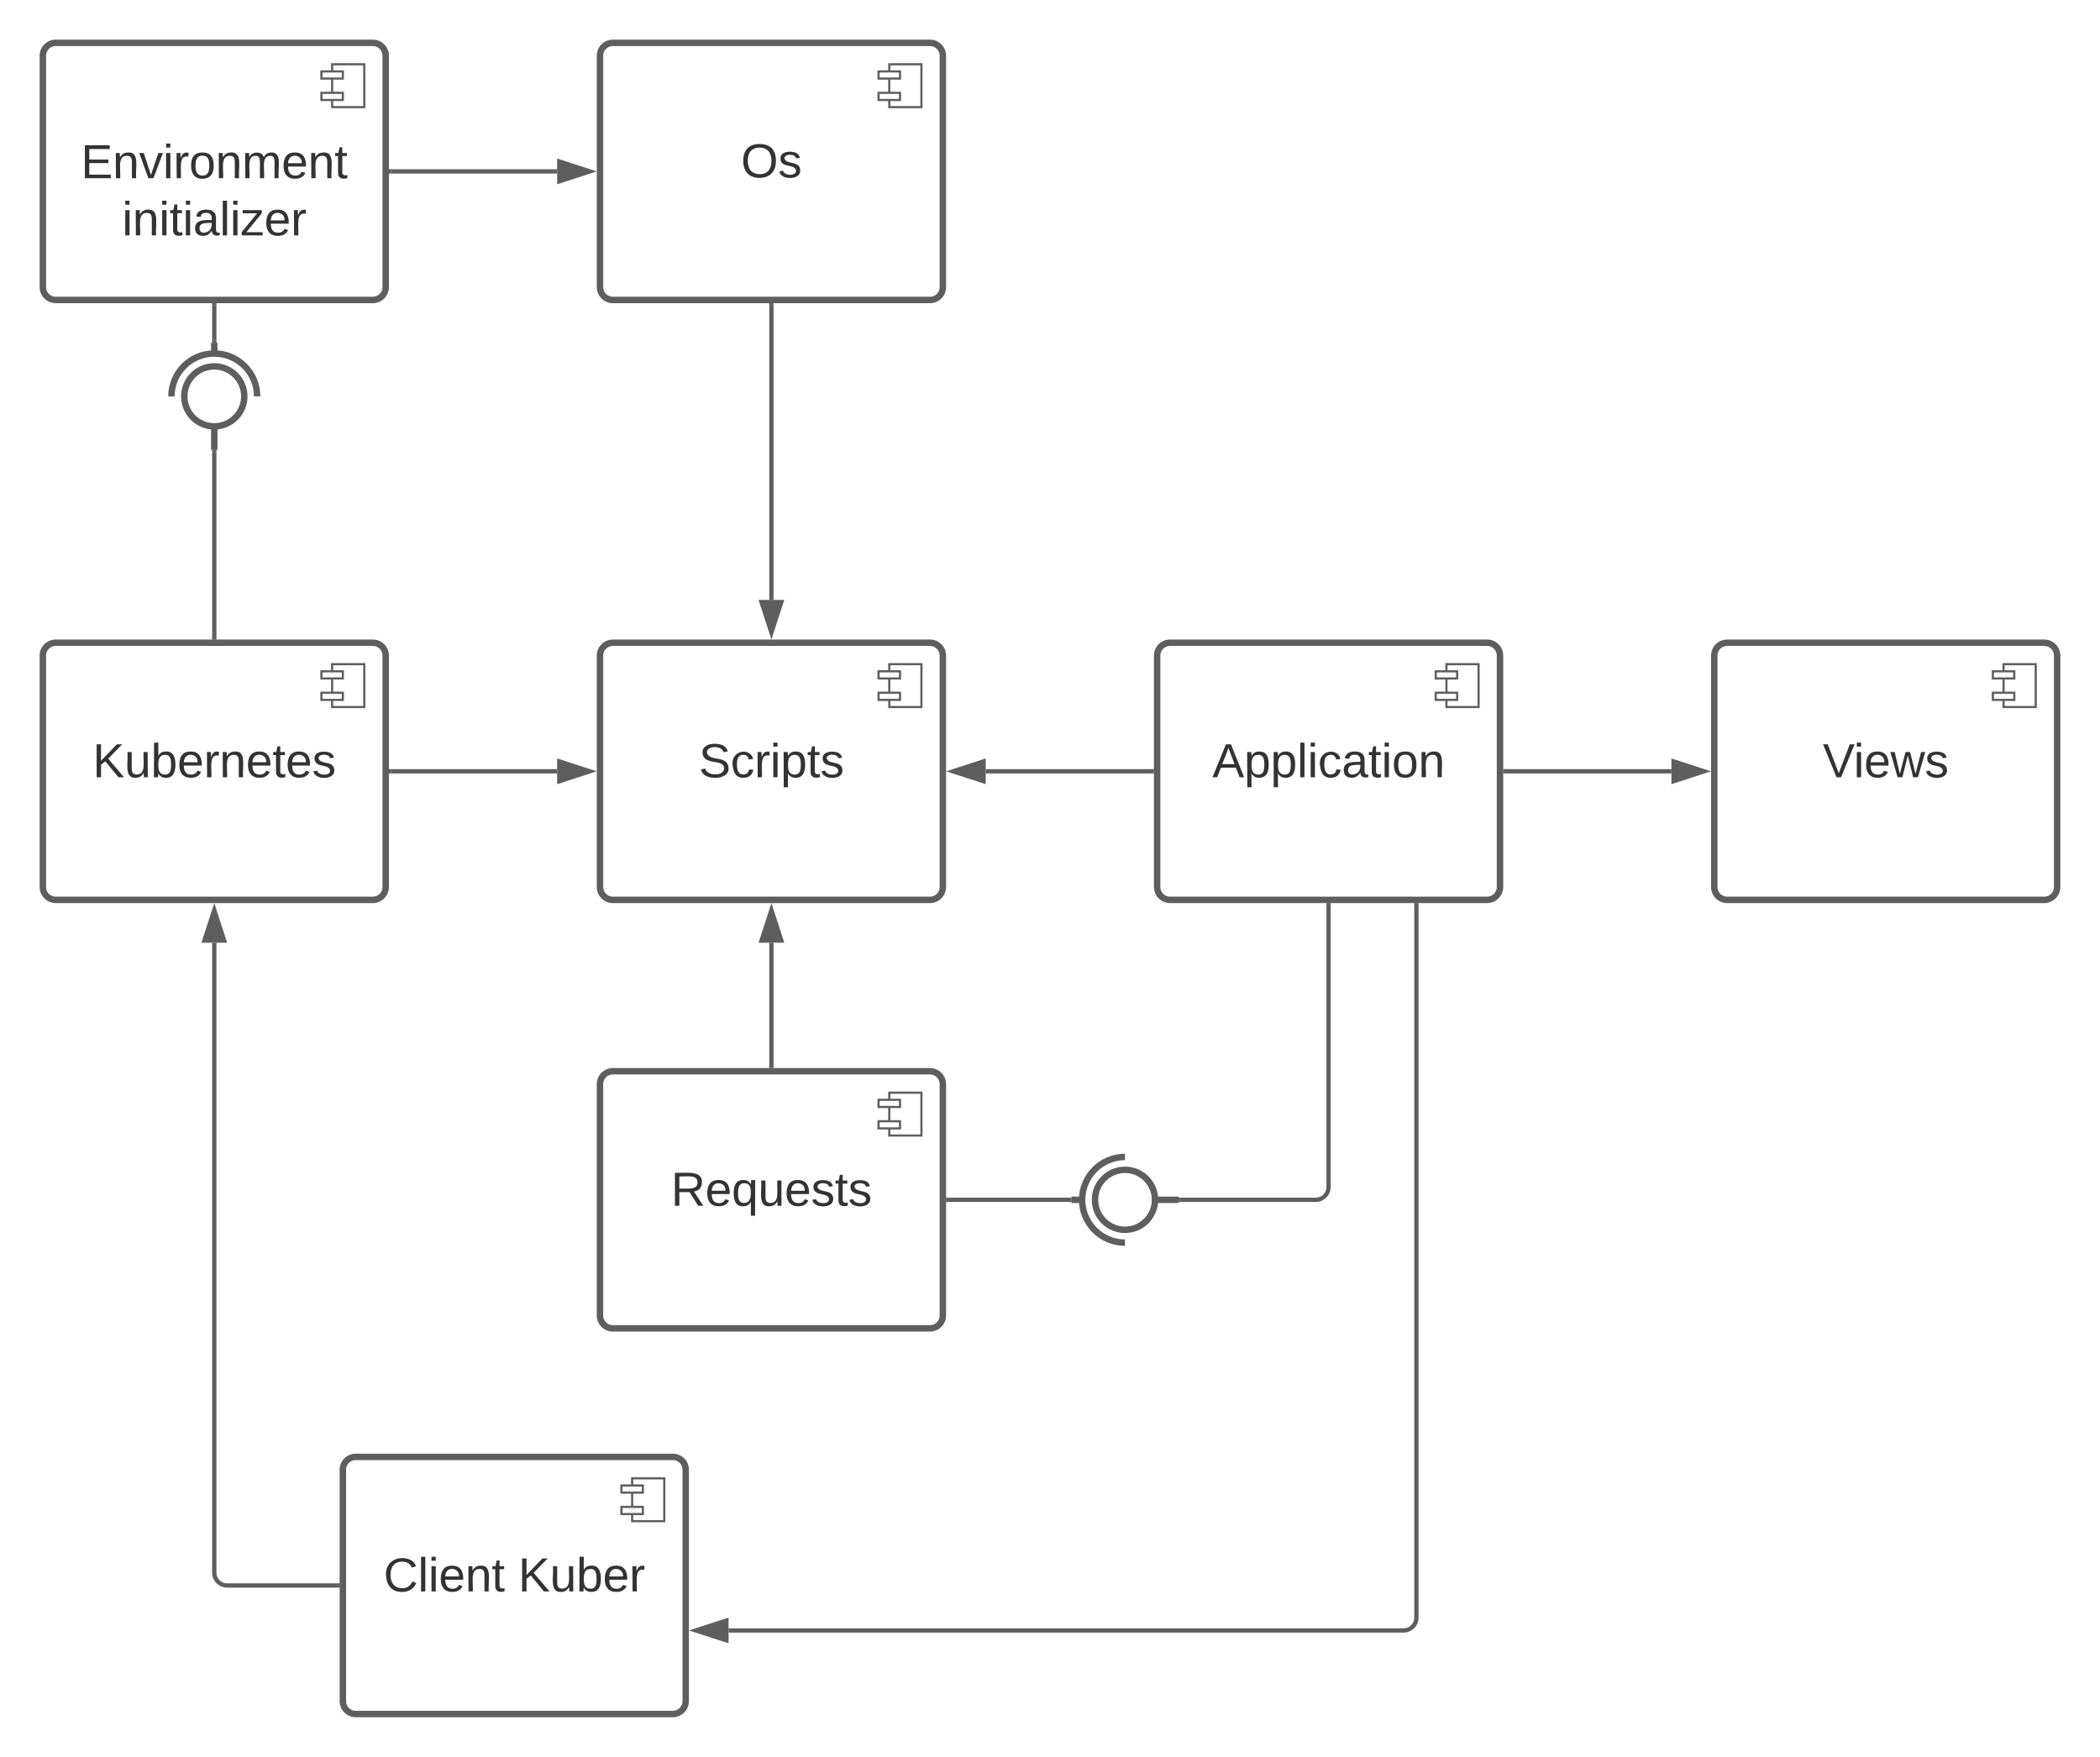 <svg xmlns="http://www.w3.org/2000/svg" xmlns:xlink="http://www.w3.org/1999/xlink" xmlns:lucid="lucid" width="980" height="820"><g transform="translate(-40 -120)" lucid:page-tab-id="0_0"><path d="M0 0h1870.87v1322.84H0z" fill="#fff"/><path d="M840 426a6 6 0 0 1 6-6h148a6 6 0 0 1 6 6v108a6 6 0 0 1-6 6H846a6 6 0 0 1-6-6z" stroke="#5e5e5e" stroke-width="3" fill="#fff"/><path d="M990 430h-15v20h15z" stroke="#5e5e5e" fill="#fff"/><path d="M980 433.33h-10v3.34h10zm0 10h-10v3.34h10z" stroke="#5e5e5e" fill="#fff"/><use xlink:href="#a" transform="matrix(1,0,0,1,840,420) translate(50.653 62.778)"/><path d="M580 426a6 6 0 0 1 6-6h148a6 6 0 0 1 6 6v108a6 6 0 0 1-6 6H586a6 6 0 0 1-6-6z" stroke="#5e5e5e" stroke-width="3" fill="#fff"/><path d="M730 430h-15v20h15z" stroke="#5e5e5e" fill="#fff"/><path d="M720 433.33h-10v3.34h10zm0 10h-10v3.34h10z" stroke="#5e5e5e" fill="#fff"/><use xlink:href="#b" transform="matrix(1,0,0,1,580,420) translate(25.777 62.778)"/><path d="M742.5 480H820" stroke="#5e5e5e" stroke-width="2" fill="none"/><path d="M742.53 481h-1.03v-2h1.03z" stroke="#5e5e5e" stroke-width=".05" fill="#5e5e5e"/><path d="M835.26 480L821 484.63v-9.26z" stroke="#5e5e5e" stroke-width="2" fill="#5e5e5e"/><path d="M320 426a6 6 0 0 1 6-6h148a6 6 0 0 1 6 6v108a6 6 0 0 1-6 6H326a6 6 0 0 1-6-6z" stroke="#5e5e5e" stroke-width="3" fill="#fff"/><path d="M470 430h-15v20h15z" stroke="#5e5e5e" fill="#fff"/><path d="M460 433.33h-10v3.34h10zm0 10h-10v3.34h10z" stroke="#5e5e5e" fill="#fff"/><use xlink:href="#c" transform="matrix(1,0,0,1,320,420) translate(46.116 62.778)"/><path d="M577.5 480H500" stroke="#5e5e5e" stroke-width="2" fill="none"/><path d="M578.5 481h-1.03v-2h1.03z" stroke="#5e5e5e" stroke-width=".05" fill="#5e5e5e"/><path d="M484.74 480l14.26-4.63v9.26z" stroke="#5e5e5e" stroke-width="2" fill="#5e5e5e"/><path d="M320 626a6 6 0 0 1 6-6h148a6 6 0 0 1 6 6v108a6 6 0 0 1-6 6H326a6 6 0 0 1-6-6z" stroke="#5e5e5e" stroke-width="3" fill="#fff"/><path d="M470 630h-15v20h15z" stroke="#5e5e5e" fill="#fff"/><path d="M460 633.33h-10v3.34h10zm0 10h-10v3.34h10z" stroke="#5e5e5e" fill="#fff"/><use xlink:href="#d" transform="matrix(1,0,0,1,320,620) translate(33.122 62.778)"/><path d="M590 680h-11M545 680h-5" stroke="#5e5e5e" stroke-width="3" fill="none"/><path d="M565 694c-7.73 0-14-6.27-14-14s6.27-14 14-14 14 6.27 14 14-6.27 14-14 14z" stroke="#5e5e5e" stroke-width="3" fill="#fff"/><path d="M565 660c-11.05 0-20 8.95-20 20s8.95 20 20 20" stroke="#5e5e5e" stroke-width="3" fill="none"/><path d="M590 680a.8.8 0 0 1-.8.8h-9.4a.8.8 0 0 1-.8-.8.8.8 0 0 1 .8-.8h9.4a.8.8 0 0 1 .8.8z" fill="none"/><path d="M539 680h-56.5" stroke="#5e5e5e" stroke-width="2" fill="none"/><path d="M540 681h-1.03v-2H540zM482.53 681h-1.03v-2h1.03z" stroke="#5e5e5e" stroke-width=".05" fill="#5e5e5e"/><path d="M320 146a6 6 0 0 1 6-6h148a6 6 0 0 1 6 6v108a6 6 0 0 1-6 6H326a6 6 0 0 1-6-6z" stroke="#5e5e5e" stroke-width="3" fill="#fff"/><path d="M470 150h-15v20h15z" stroke="#5e5e5e" fill="#fff"/><path d="M460 153.33h-10v3.34h10zm0 10h-10v3.34h10z" stroke="#5e5e5e" fill="#fff"/><use xlink:href="#e" transform="matrix(1,0,0,1,320,140) translate(65.807 62.778)"/><path d="M60 146a6 6 0 0 1 6-6h148a6 6 0 0 1 6 6v108a6 6 0 0 1-6 6H66a6 6 0 0 1-6-6z" stroke="#5e5e5e" stroke-width="3" fill="#fff"/><path d="M210 150h-15v20h15z" stroke="#5e5e5e" fill="#fff"/><path d="M200 153.33h-10v3.34h10zm0 10h-10v3.34h10z" stroke="#5e5e5e" fill="#fff"/><use xlink:href="#f" transform="matrix(1,0,0,1,60,140) translate(65.005 36.528)"/><use xlink:href="#g" transform="matrix(1,0,0,1,60,140) translate(17.752 63.194)"/><use xlink:href="#h" transform="matrix(1,0,0,1,60,140) translate(36.98 89.861)"/><path d="M200 806a6 6 0 0 1 6-6h148a6 6 0 0 1 6 6v108a6 6 0 0 1-6 6H206a6 6 0 0 1-6-6z" stroke="#5e5e5e" stroke-width="3" fill="#fff"/><path d="M350 810h-15v20h15z" stroke="#5e5e5e" fill="#fff"/><path d="M340 813.33h-10v3.34h10zm0 10h-10v3.34h10z" stroke="#5e5e5e" fill="#fff"/><use xlink:href="#i" transform="matrix(1,0,0,1,200,800) translate(19.017 62.778)"/><use xlink:href="#j" transform="matrix(1,0,0,1,200,800) translate(81.795 62.778)"/><path d="M400 617.5V560" stroke="#5e5e5e" stroke-width="2" fill="none"/><path d="M401 618.5h-2v-1.03h2z" stroke="#5e5e5e" stroke-width=".05" fill="#5e5e5e"/><path d="M400 544.74l4.63 14.26h-9.26z" stroke="#5e5e5e" stroke-width="2" fill="#5e5e5e"/><path d="M660 542.5V674a6 6 0 0 1-6 6h-63" stroke="#5e5e5e" stroke-width="2" fill="none"/><path d="M661 542.53h-2v-1.03h2zM591.03 681H590v-2h1.03z" stroke="#5e5e5e" stroke-width=".05" fill="#5e5e5e"/><path d="M400 262.5V400" stroke="#5e5e5e" stroke-width="2" fill="none"/><path d="M401 262.53h-2v-1.03h2z" stroke="#5e5e5e" stroke-width=".05" fill="#5e5e5e"/><path d="M400 415.26L395.37 401h9.26z" stroke="#5e5e5e" stroke-width="2" fill="#5e5e5e"/><path d="M60 426a6 6 0 0 1 6-6h148a6 6 0 0 1 6 6v108a6 6 0 0 1-6 6H66a6 6 0 0 1-6-6z" stroke="#5e5e5e" stroke-width="3" fill="#fff"/><path d="M210 430h-15v20h15z" stroke="#5e5e5e" fill="#fff"/><path d="M200 433.33h-10v3.34h10zm0 10h-10v3.34h10z" stroke="#5e5e5e" fill="#fff"/><use xlink:href="#k" transform="matrix(1,0,0,1,60,420) translate(23.246 62.778)"/><path d="M222.5 480H300" stroke="#5e5e5e" stroke-width="2" fill="none"/><path d="M222.53 481h-1.03v-2h1.03z" stroke="#5e5e5e" stroke-width=".05" fill="#5e5e5e"/><path d="M315.26 480L301 484.63v-9.26z" stroke="#5e5e5e" stroke-width="2" fill="#5e5e5e"/><path d="M701 542.5V875a6 6 0 0 1-6 6H380" stroke="#5e5e5e" stroke-width="2" fill="none"/><path d="M702 542.53h-2v-1.03h2z" stroke="#5e5e5e" stroke-width=".05" fill="#5e5e5e"/><path d="M364.74 881l14.26-4.63v9.26z" stroke="#5e5e5e" stroke-width="2" fill="#5e5e5e"/><path d="M197.5 860H146a6 6 0 0 1-6-6V560" stroke="#5e5e5e" stroke-width="2" fill="none"/><path d="M198.5 861h-1.03v-2h1.03z" stroke="#5e5e5e" stroke-width=".05" fill="#5e5e5e"/><path d="M140 544.74l4.63 14.26h-9.26z" stroke="#5e5e5e" stroke-width="2" fill="#5e5e5e"/><path d="M222.5 200H300" stroke="#5e5e5e" stroke-width="2" fill="none"/><path d="M222.53 201h-1.03v-2h1.03z" stroke="#5e5e5e" stroke-width=".05" fill="#5e5e5e"/><path d="M315.26 200L301 204.63v-9.26z" stroke="#5e5e5e" stroke-width="2" fill="#5e5e5e"/><path d="M140 330v-11M140 285v-5" stroke="#5e5e5e" stroke-width="3" fill="none"/><path d="M126 305c0-7.73 6.27-14 14-14s14 6.27 14 14-6.27 14-14 14-14-6.27-14-14z" stroke="#5e5e5e" stroke-width="3" fill="#fff"/><path d="M160 305c0-11.05-8.95-20-20-20s-20 8.95-20 20" stroke="#5e5e5e" stroke-width="3" fill="none"/><path d="M140 330a.8.8 0 0 1-.8-.8v-9.4a.8.8 0 0 1 .8-.8.8.8 0 0 1 .8.8v9.4a.8.8 0 0 1-.8.8z" fill="none"/><path d="M140 331v86.5" stroke="#5e5e5e" stroke-width="2" fill="none"/><path d="M141 331.03h-2V330h2zM141 418.5h-2v-1.03h2z" stroke="#5e5e5e" stroke-width=".05" fill="#5e5e5e"/><path d="M140 279v-16.5" stroke="#5e5e5e" stroke-width="2" fill="none"/><path d="M141 280h-2v-1.03h2zM141 262.53h-2v-1.03h2z" stroke="#5e5e5e" stroke-width=".05" fill="#5e5e5e"/><defs><path fill="#333" d="M137 0h-34L2-248h35l83 218 83-218h36" id="l"/><path fill="#333" d="M24-231v-30h32v30H24zM24 0v-190h32V0H24" id="m"/><path fill="#333" d="M100-194c63 0 86 42 84 106H49c0 40 14 67 53 68 26 1 43-12 49-29l28 8c-11 28-37 45-77 45C44 4 14-33 15-96c1-61 26-98 85-98zm52 81c6-60-76-77-97-28-3 7-6 17-6 28h103" id="n"/><path fill="#333" d="M206 0h-36l-40-164L89 0H53L-1-190h32L70-26l43-164h34l41 164 42-164h31" id="o"/><path fill="#333" d="M135-143c-3-34-86-38-87 0 15 53 115 12 119 90S17 21 10-45l28-5c4 36 97 45 98 0-10-56-113-15-118-90-4-57 82-63 122-42 12 7 21 19 24 35" id="p"/><g id="a"><use transform="matrix(0.062,0,0,0.062,0,0)" xlink:href="#l"/><use transform="matrix(0.062,0,0,0.062,14.383,0)" xlink:href="#m"/><use transform="matrix(0.062,0,0,0.062,19.259,0)" xlink:href="#n"/><use transform="matrix(0.062,0,0,0.062,31.605,0)" xlink:href="#o"/><use transform="matrix(0.062,0,0,0.062,47.593,0)" xlink:href="#p"/></g><path fill="#333" d="M205 0l-28-72H64L36 0H1l101-248h38L239 0h-34zm-38-99l-47-123c-12 45-31 82-46 123h93" id="q"/><path fill="#333" d="M115-194c55 1 70 41 70 98S169 2 115 4C84 4 66-9 55-30l1 105H24l-1-265h31l2 30c10-21 28-34 59-34zm-8 174c40 0 45-34 45-75s-6-73-45-74c-42 0-51 32-51 76 0 43 10 73 51 73" id="r"/><path fill="#333" d="M24 0v-261h32V0H24" id="s"/><path fill="#333" d="M96-169c-40 0-48 33-48 73s9 75 48 75c24 0 41-14 43-38l32 2c-6 37-31 61-74 61-59 0-76-41-82-99-10-93 101-131 147-64 4 7 5 14 7 22l-32 3c-4-21-16-35-41-35" id="t"/><path fill="#333" d="M141-36C126-15 110 5 73 4 37 3 15-17 15-53c-1-64 63-63 125-63 3-35-9-54-41-54-24 1-41 7-42 31l-33-3c5-37 33-52 76-52 45 0 72 20 72 64v82c-1 20 7 32 28 27v20c-31 9-61-2-59-35zM48-53c0 20 12 33 32 33 41-3 63-29 60-74-43 2-92-5-92 41" id="u"/><path fill="#333" d="M59-47c-2 24 18 29 38 22v24C64 9 27 4 27-40v-127H5v-23h24l9-43h21v43h35v23H59v120" id="v"/><path fill="#333" d="M100-194c62-1 85 37 85 99 1 63-27 99-86 99S16-35 15-95c0-66 28-99 85-99zM99-20c44 1 53-31 53-75 0-43-8-75-51-75s-53 32-53 75 10 74 51 75" id="w"/><path fill="#333" d="M117-194c89-4 53 116 60 194h-32v-121c0-31-8-49-39-48C34-167 62-67 57 0H25l-1-190h30c1 10-1 24 2 32 11-22 29-35 61-36" id="x"/><g id="b"><use transform="matrix(0.062,0,0,0.062,0,0)" xlink:href="#q"/><use transform="matrix(0.062,0,0,0.062,14.815,0)" xlink:href="#r"/><use transform="matrix(0.062,0,0,0.062,27.16,0)" xlink:href="#r"/><use transform="matrix(0.062,0,0,0.062,39.506,0)" xlink:href="#s"/><use transform="matrix(0.062,0,0,0.062,44.383,0)" xlink:href="#m"/><use transform="matrix(0.062,0,0,0.062,49.259,0)" xlink:href="#t"/><use transform="matrix(0.062,0,0,0.062,60.37,0)" xlink:href="#u"/><use transform="matrix(0.062,0,0,0.062,72.716,0)" xlink:href="#v"/><use transform="matrix(0.062,0,0,0.062,78.889,0)" xlink:href="#m"/><use transform="matrix(0.062,0,0,0.062,83.765,0)" xlink:href="#w"/><use transform="matrix(0.062,0,0,0.062,96.111,0)" xlink:href="#x"/></g><path fill="#333" d="M185-189c-5-48-123-54-124 2 14 75 158 14 163 119 3 78-121 87-175 55-17-10-28-26-33-46l33-7c5 56 141 63 141-1 0-78-155-14-162-118-5-82 145-84 179-34 5 7 8 16 11 25" id="y"/><path fill="#333" d="M114-163C36-179 61-72 57 0H25l-1-190h30c1 12-1 29 2 39 6-27 23-49 58-41v29" id="z"/><g id="c"><use transform="matrix(0.062,0,0,0.062,0,0)" xlink:href="#y"/><use transform="matrix(0.062,0,0,0.062,14.815,0)" xlink:href="#t"/><use transform="matrix(0.062,0,0,0.062,25.926,0)" xlink:href="#z"/><use transform="matrix(0.062,0,0,0.062,33.272,0)" xlink:href="#m"/><use transform="matrix(0.062,0,0,0.062,38.148,0)" xlink:href="#r"/><use transform="matrix(0.062,0,0,0.062,50.494,0)" xlink:href="#v"/><use transform="matrix(0.062,0,0,0.062,56.667,0)" xlink:href="#p"/></g><path fill="#333" d="M233-177c-1 41-23 64-60 70L243 0h-38l-65-103H63V0H30v-248c88 3 205-21 203 71zM63-129c60-2 137 13 137-47 0-61-80-42-137-45v92" id="A"/><path fill="#333" d="M145-31C134-9 116 4 85 4 32 4 16-35 15-94c0-59 17-99 70-100 32-1 48 14 60 33 0-11-1-24 2-32h30l-1 268h-32zM93-21c41 0 51-33 51-76s-8-73-50-73c-40 0-46 35-46 75s5 74 45 74" id="B"/><path fill="#333" d="M84 4C-5 8 30-112 23-190h32v120c0 31 7 50 39 49 72-2 45-101 50-169h31l1 190h-30c-1-10 1-25-2-33-11 22-28 36-60 37" id="C"/><g id="d"><use transform="matrix(0.062,0,0,0.062,0,0)" xlink:href="#A"/><use transform="matrix(0.062,0,0,0.062,15.988,0)" xlink:href="#n"/><use transform="matrix(0.062,0,0,0.062,28.333,0)" xlink:href="#B"/><use transform="matrix(0.062,0,0,0.062,40.679,0)" xlink:href="#C"/><use transform="matrix(0.062,0,0,0.062,53.025,0)" xlink:href="#n"/><use transform="matrix(0.062,0,0,0.062,65.37,0)" xlink:href="#p"/><use transform="matrix(0.062,0,0,0.062,76.481,0)" xlink:href="#v"/><use transform="matrix(0.062,0,0,0.062,82.654,0)" xlink:href="#p"/></g><path fill="#333" d="M140-251c81 0 123 46 123 126C263-46 219 4 140 4 59 4 17-45 17-125s42-126 123-126zm0 227c63 0 89-41 89-101s-29-99-89-99c-61 0-89 39-89 99S79-25 140-24" id="D"/><g id="e"><use transform="matrix(0.062,0,0,0.062,0,0)" xlink:href="#D"/><use transform="matrix(0.062,0,0,0.062,17.284,0)" xlink:href="#p"/></g><path fill="#333" d="M30 0v-248h187v28H63v79h144v27H63v87h162V0H30" id="E"/><path fill="#333" d="M108 0H70L1-190h34L89-25l56-165h34" id="F"/><path fill="#333" d="M210-169c-67 3-38 105-44 169h-31v-121c0-29-5-50-35-48C34-165 62-65 56 0H25l-1-190h30c1 10-1 24 2 32 10-44 99-50 107 0 11-21 27-35 58-36 85-2 47 119 55 194h-31v-121c0-29-5-49-35-48" id="G"/><g id="g"><use transform="matrix(0.062,0,0,0.062,0,0)" xlink:href="#E"/><use transform="matrix(0.062,0,0,0.062,14.815,0)" xlink:href="#x"/><use transform="matrix(0.062,0,0,0.062,27.16,0)" xlink:href="#F"/><use transform="matrix(0.062,0,0,0.062,38.272,0)" xlink:href="#m"/><use transform="matrix(0.062,0,0,0.062,43.148,0)" xlink:href="#z"/><use transform="matrix(0.062,0,0,0.062,50.494,0)" xlink:href="#w"/><use transform="matrix(0.062,0,0,0.062,62.84,0)" xlink:href="#x"/><use transform="matrix(0.062,0,0,0.062,75.185,0)" xlink:href="#G"/><use transform="matrix(0.062,0,0,0.062,93.642,0)" xlink:href="#n"/><use transform="matrix(0.062,0,0,0.062,105.988,0)" xlink:href="#x"/><use transform="matrix(0.062,0,0,0.062,118.333,0)" xlink:href="#v"/></g><path fill="#333" d="M9 0v-24l116-142H16v-24h144v24L44-24h123V0H9" id="H"/><g id="h"><use transform="matrix(0.062,0,0,0.062,0,0)" xlink:href="#m"/><use transform="matrix(0.062,0,0,0.062,4.877,0)" xlink:href="#x"/><use transform="matrix(0.062,0,0,0.062,17.222,0)" xlink:href="#m"/><use transform="matrix(0.062,0,0,0.062,22.099,0)" xlink:href="#v"/><use transform="matrix(0.062,0,0,0.062,28.272,0)" xlink:href="#m"/><use transform="matrix(0.062,0,0,0.062,33.148,0)" xlink:href="#u"/><use transform="matrix(0.062,0,0,0.062,45.494,0)" xlink:href="#s"/><use transform="matrix(0.062,0,0,0.062,50.37,0)" xlink:href="#m"/><use transform="matrix(0.062,0,0,0.062,55.247,0)" xlink:href="#H"/><use transform="matrix(0.062,0,0,0.062,66.358,0)" xlink:href="#n"/><use transform="matrix(0.062,0,0,0.062,78.704,0)" xlink:href="#z"/></g><path fill="#333" d="M212-179c-10-28-35-45-73-45-59 0-87 40-87 99 0 60 29 101 89 101 43 0 62-24 78-52l27 14C228-24 195 4 139 4 59 4 22-46 18-125c-6-104 99-153 187-111 19 9 31 26 39 46" id="I"/><g id="i"><use transform="matrix(0.062,0,0,0.062,0,0)" xlink:href="#I"/><use transform="matrix(0.062,0,0,0.062,15.988,0)" xlink:href="#s"/><use transform="matrix(0.062,0,0,0.062,20.864,0)" xlink:href="#m"/><use transform="matrix(0.062,0,0,0.062,25.741,0)" xlink:href="#n"/><use transform="matrix(0.062,0,0,0.062,38.086,0)" xlink:href="#x"/><use transform="matrix(0.062,0,0,0.062,50.432,0)" xlink:href="#v"/></g><path fill="#333" d="M194 0L95-120 63-95V0H30v-248h33v124l119-124h40L117-140 236 0h-42" id="J"/><path fill="#333" d="M115-194c53 0 69 39 70 98 0 66-23 100-70 100C84 3 66-7 56-30L54 0H23l1-261h32v101c10-23 28-34 59-34zm-8 174c40 0 45-34 45-75 0-40-5-75-45-74-42 0-51 32-51 76 0 43 10 73 51 73" id="K"/><g id="j"><use transform="matrix(0.062,0,0,0.062,0,0)" xlink:href="#J"/><use transform="matrix(0.062,0,0,0.062,14.815,0)" xlink:href="#C"/><use transform="matrix(0.062,0,0,0.062,27.16,0)" xlink:href="#K"/><use transform="matrix(0.062,0,0,0.062,39.506,0)" xlink:href="#n"/><use transform="matrix(0.062,0,0,0.062,51.852,0)" xlink:href="#z"/></g><g id="k"><use transform="matrix(0.062,0,0,0.062,0,0)" xlink:href="#J"/><use transform="matrix(0.062,0,0,0.062,14.815,0)" xlink:href="#C"/><use transform="matrix(0.062,0,0,0.062,27.16,0)" xlink:href="#K"/><use transform="matrix(0.062,0,0,0.062,39.506,0)" xlink:href="#n"/><use transform="matrix(0.062,0,0,0.062,51.852,0)" xlink:href="#z"/><use transform="matrix(0.062,0,0,0.062,59.198,0)" xlink:href="#x"/><use transform="matrix(0.062,0,0,0.062,71.543,0)" xlink:href="#n"/><use transform="matrix(0.062,0,0,0.062,83.889,0)" xlink:href="#v"/><use transform="matrix(0.062,0,0,0.062,90.062,0)" xlink:href="#n"/><use transform="matrix(0.062,0,0,0.062,102.407,0)" xlink:href="#p"/></g></defs></g></svg>